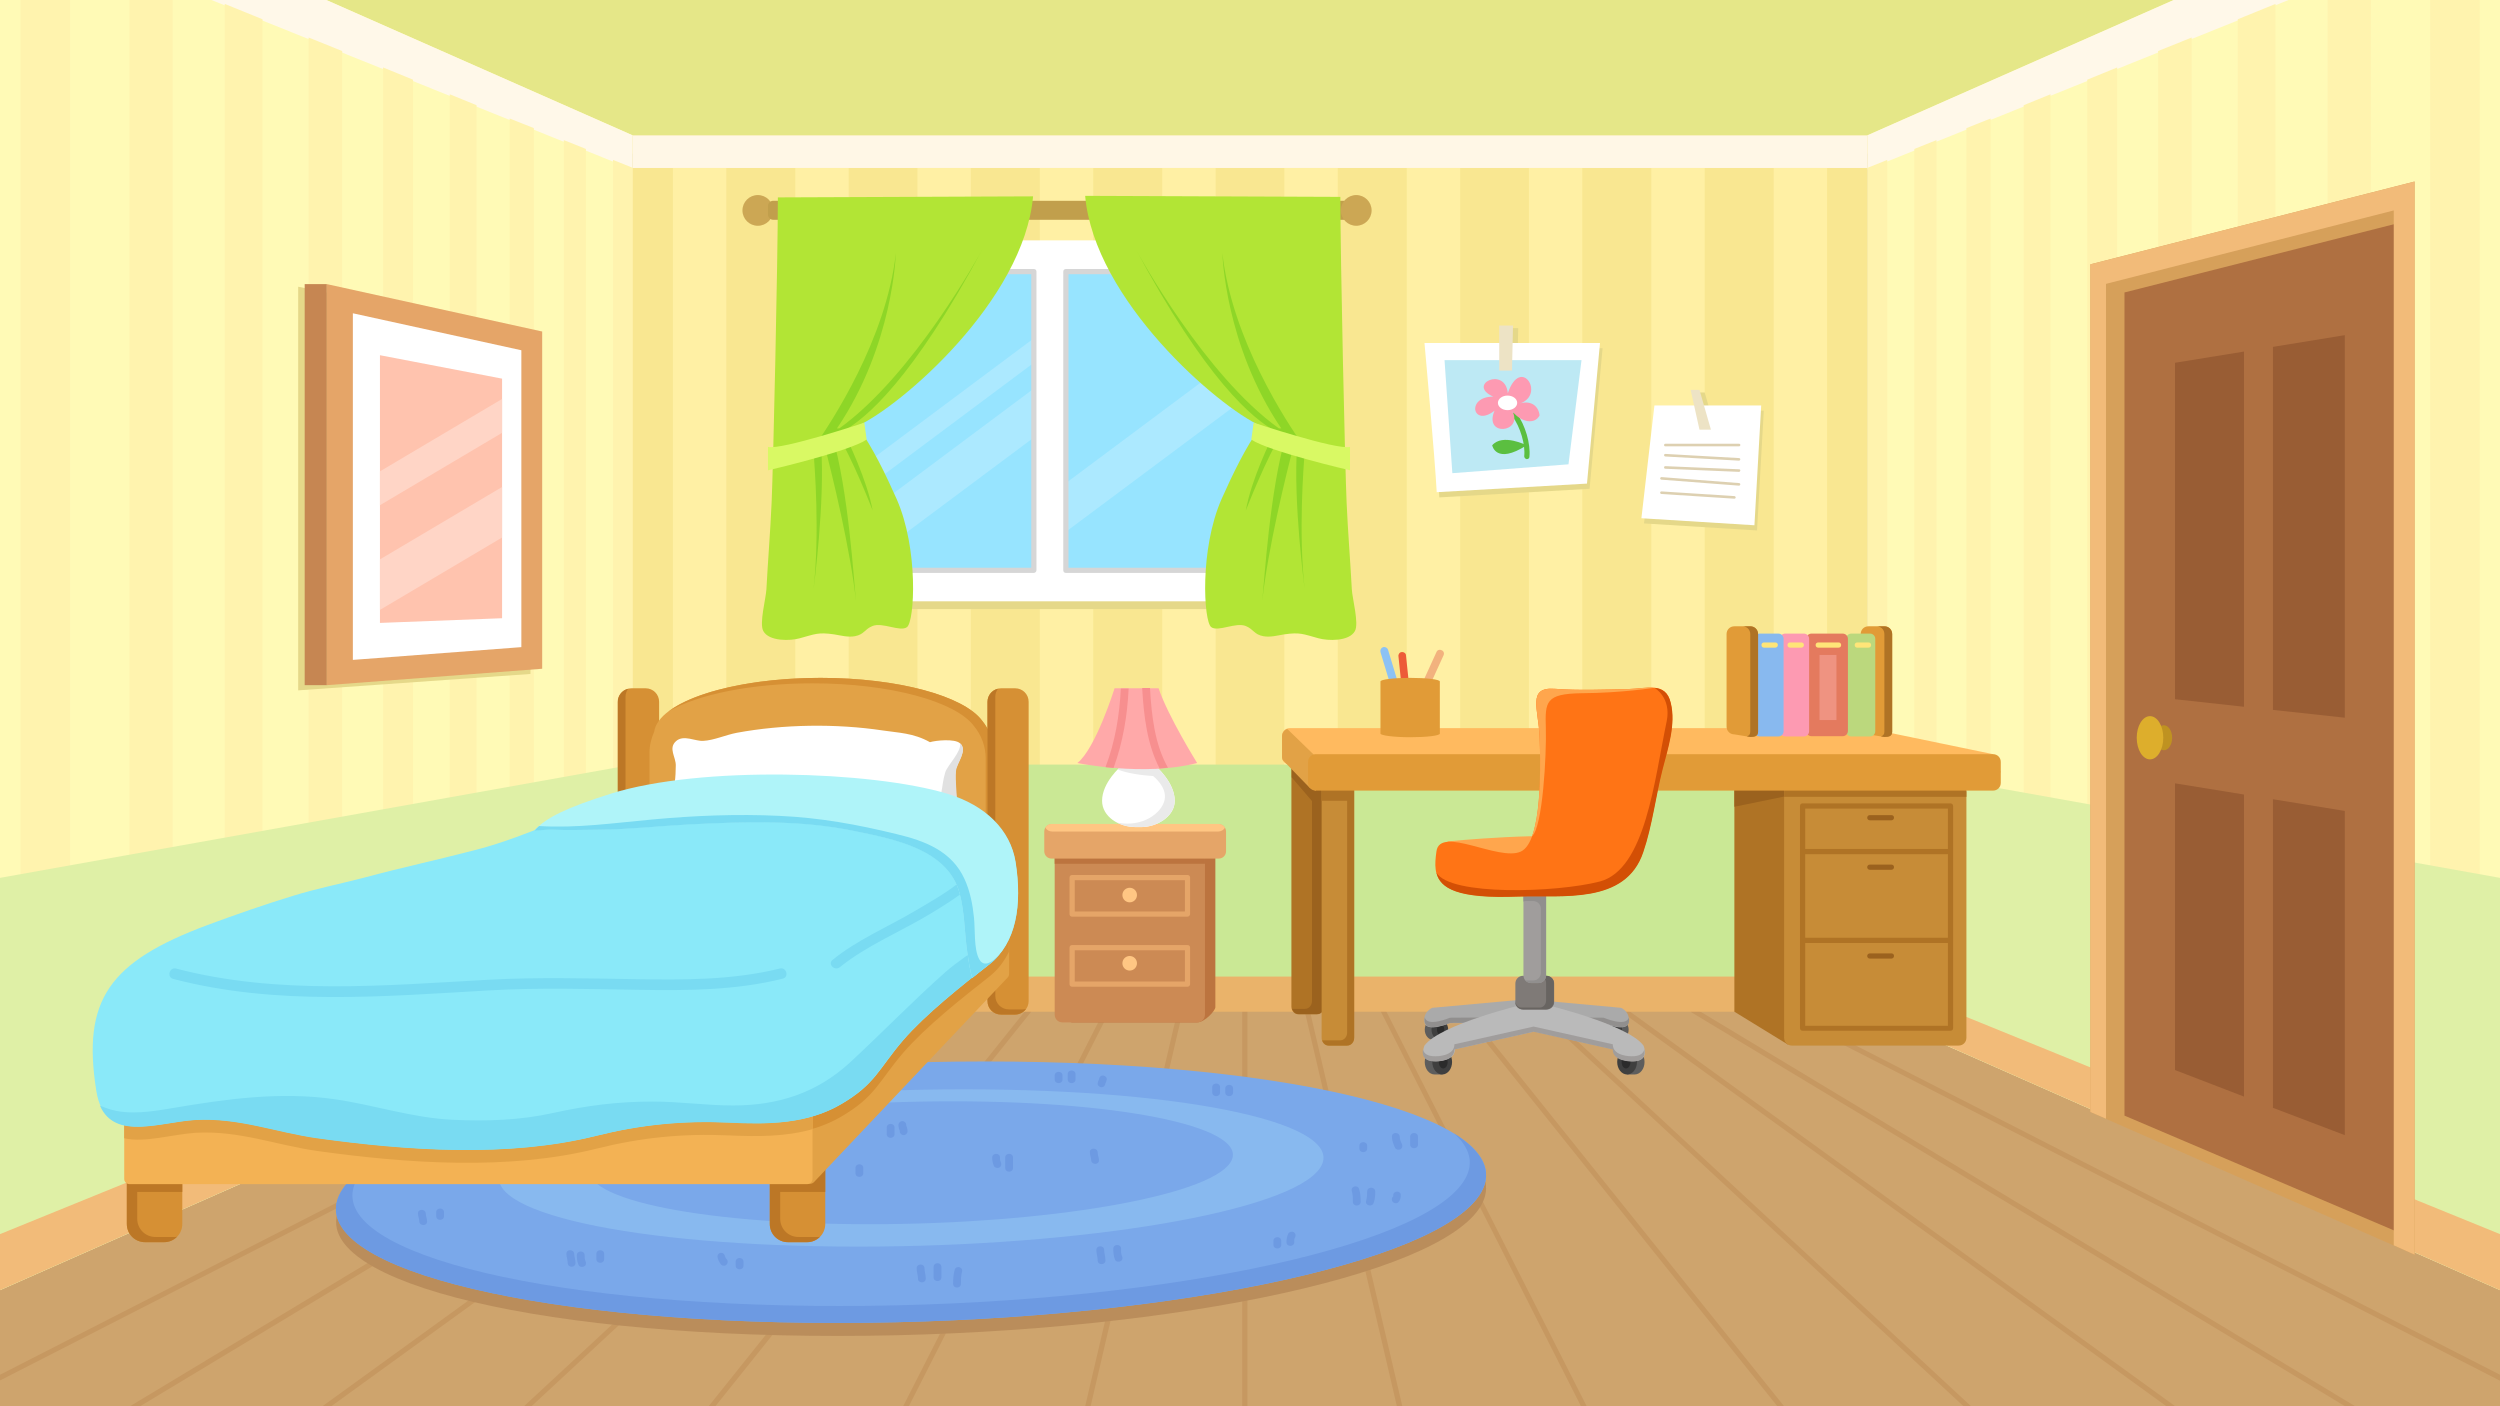 <?xml version="1.0" encoding="utf-8"?>
<!-- Generator: Adobe Illustrator 16.0.0, SVG Export Plug-In . SVG Version: 6.00 Build 0)  -->
<!DOCTYPE svg PUBLIC "-//W3C//DTD SVG 1.1//EN" "http://www.w3.org/Graphics/SVG/1.1/DTD/svg11.dtd">
<svg version="1.1" id="Layer_2" xmlns:x="http://ns.adobe.com/Extensibility/1.0/" xmlns:i="http://ns.adobe.com/AdobeIllustrator/10.0/" xmlns:graph="http://ns.adobe.com/Graphs/1.0/"
	 xmlns="http://www.w3.org/2000/svg" xmlns:xlink="http://www.w3.org/1999/xlink" xmlns:a="http://ns.adobe.com/AdobeSVGViewerExtensions/3.0/"
	 x="0px" y="0px" width="960px" height="540px" viewBox="0 0 960 540" style="enable-background:new 0 0 960 540;"
	 xml:space="preserve">
<rect x="0" y="0" width="960" height="540" fill="#333333" stroke="none"/>
<g>
	<g>
		<rect y="375" style="fill:#CEA46D;" width="960" height="165"/>
		<g>
			<path style="fill:#C69861;" d="M960,527.9L684.5,387.1c-0.5-0.3-1.1-0.1-1.3,0.4s-0.1,1.1,0.4,1.3L960,530.2V527.9z"/>
			<path style="fill:#C69861;" d="M650.7,387.1c-0.5-0.3-1.1-0.1-1.4,0.3s-0.1,1.1,0.3,1.4L900.5,540h3.9L650.7,387.1z"/>
			<path style="fill:#C69861;" d="M624.2,387.2c-0.4-0.3-1.1-0.2-1.4,0.2c-0.3,0.4-0.2,1.1,0.2,1.4L831.9,540h3.4L624.2,387.2z"/>
			<path style="fill:#C69861;" d="M592.2,387.3c-0.4-0.4-1-0.4-1.4,0.1c-0.4,0.4-0.4,1,0.1,1.4L754,540h2.9L592.2,387.3z"/>
			<path style="fill:#C69861;" d="M562.9,387.4c-0.3-0.4-1-0.5-1.4-0.2c-0.4,0.3-0.5,1-0.2,1.4L682.5,540h2.6L562.9,387.4z"/>
			<path style="fill:#C69861;" d="M531.9,387.5c-0.3-0.5-0.9-0.7-1.3-0.4c-0.5,0.3-0.7,0.9-0.4,1.3L607.1,540h2.2L531.9,387.5z"/>
			<path style="fill:#C69861;" d="M502.9,387.8c-0.1-0.5-0.7-0.9-1.2-0.7c-0.5,0.1-0.9,0.7-0.7,1.2L536.4,540h2.1L502.9,387.8z"/>
			<path style="fill:#C69861;" d="M478,380.3c-0.6,0-1,0.4-1,1V540h2V381.3C479,380.7,478.6,380.3,478,380.3z"/>
			<path style="fill:#C69861;" d="M453.5,387c-0.5-0.1-1.1,0.2-1.2,0.7L416.7,540h2.1l35.4-151.8C454.3,387.7,454,387.2,453.5,387z"
				/>
			<path style="fill:#C69861;" d="M425.6,387.1c-0.5-0.2-1.1-0.1-1.3,0.4L346.8,540h2.2L426,388.5
				C426.3,388,426.1,387.4,425.6,387.1z"/>
			<path style="fill:#C69861;" d="M394.3,387.4L272.1,540h2.6l121.2-151.4c0.3-0.4,0.3-1.1-0.2-1.4
				C395.2,386.9,394.6,386.9,394.3,387.4z"/>
			<path style="fill:#C69861;" d="M365.9,387.3L201.2,540h2.9l163.1-151.3c0.4-0.4,0.4-1,0.1-1.4
				C366.9,386.9,366.3,386.9,365.9,387.3z"/>
			<path style="fill:#C69861;" d="M334.8,387.2L123.8,540h3.4L336,388.8c0.4-0.3,0.5-0.9,0.2-1.4C335.9,387,335.3,386.9,334.8,387.2
				z"/>
			<path style="fill:#C69861;" d="M303.5,387.1L49.9,540h3.9l250.8-151.1c0.5-0.3,0.6-0.9,0.3-1.4C304.6,387,304,386.9,303.5,387.1z
				"/>
			<path style="fill:#C69861;" d="M275.5,387.1L0,527.9v2.2l276.4-141.3c0.5-0.3,0.7-0.9,0.4-1.3
				C276.5,387.1,275.9,386.9,275.5,387.1z"/>
		</g>
	</g>
	<rect style="fill:#E5E788;" width="960" height="59"/>
	<g>
		<polygon style="fill:#FFFAB6;" points="717,388 960,495.4 960,0 834.7,0 717,52 		"/>
		<polygon style="fill:#FFF8E9;" points="878.8,0 834.7,0 717,52 717,65.1 		"/>
		<g>
			<polygon style="fill:#FFF3AE;" points="859.3,432.1 873.8,438 873.8,1.5 859.3,7.4 			"/>
			<polygon style="fill:#FFF3AE;" points="828.7,419.9 841.6,425.1 841.6,14.4 828.7,19.6 			"/>
			<polygon style="fill:#FFF3AE;" points="801.5,408.9 813,413.6 813,25.9 801.5,30.6 			"/>
			<polygon style="fill:#FFF3AE;" points="777.1,399.1 787.4,403.3 787.4,36.2 777.1,40.4 			"/>
			<polygon style="fill:#FFF3AE;" points="755.1,390.3 764.4,394 764.4,45.5 755.1,49.2 			"/>
			<polygon style="fill:#FFF3AE;" points="735.1,382.3 743.6,385.7 743.6,53.8 735.1,57.2 			"/>
			<polygon style="fill:#FFF3AE;" points="717,375 724.7,378.1 724.7,61.4 717,64.5 			"/>
			<polygon style="fill:#FFF3AE;" points="933.2,0 933.2,461.8 952.2,469.5 952.2,0 			"/>
			<polygon style="fill:#FFF3AE;" points="893.8,0 893.8,446 910.4,452.7 910.4,0 			"/>
		</g>
		<polygon style="fill:#DFF0A6;" points="960,337.1 717,293.6 717,388 960,495.4 		"/>
		<polygon style="fill:#F2BB79;" points="960,495.4 960,473.9 717,375 717,388 		"/>
	</g>
	<g>
		<polygon style="fill:#FFFAB6;" points="243,388 0,495.4 0,0 125.3,0 243,52 		"/>
		<polygon style="fill:#FFF8E9;" points="81.2,0 125.3,0 243,52 243,65.1 		"/>
		<g>
			<polygon style="fill:#FFF3AE;" points="100.8,432.1 86.3,438 86.3,1.5 100.8,7.4 			"/>
			<polygon style="fill:#FFF3AE;" points="131.4,419.9 118.5,425.1 118.5,14.4 131.4,19.6 			"/>
			<polygon style="fill:#FFF3AE;" points="158.6,408.9 147.1,413.6 147.1,25.9 158.6,30.6 			"/>
			<polygon style="fill:#FFF3AE;" points="183,399.1 172.7,403.3 172.7,36.2 183,40.4 			"/>
			<polygon style="fill:#FFF3AE;" points="205,390.3 195.7,394 195.7,45.5 205,49.2 			"/>
			<polygon style="fill:#FFF3AE;" points="225,382.3 216.5,385.7 216.5,53.8 225,57.2 			"/>
			<polygon style="fill:#FFF3AE;" points="243.1,375 235.4,378.1 235.4,61.4 243.1,64.5 			"/>
			<polygon style="fill:#FFF3AE;" points="26.9,0 26.9,461.8 7.9,469.5 7.9,0 			"/>
			<polygon style="fill:#FFF3AE;" points="66.3,0 66.3,446 49.7,452.7 49.7,0 			"/>
		</g>
		<polygon style="fill:#DFF0A6;" points="0,495.4 243,388 243,293.6 0,337.1 		"/>
		<polygon style="fill:#F2BB79;" points="0,495.4 0,473.9 243,375 243,388 		"/>
	</g>
	<g>
		<rect x="243" y="52" style="fill:#F9E791;" width="474" height="336"/>
		<rect x="243" y="52" style="fill:#FFF7E6;" width="474" height="12.5"/>
		<g>
			<rect x="258.4" y="64.5" style="fill:#FFF0A4;" width="20.5" height="310.5"/>
			<rect x="305.4" y="64.5" style="fill:#FFF0A4;" width="20.5" height="310.5"/>
			<rect x="352.3" y="64.5" style="fill:#FFF0A4;" width="20.5" height="310.5"/>
			<rect x="399.3" y="64.5" style="fill:#FFF0A4;" width="20.5" height="310.5"/>
			<rect x="446.3" y="64.5" style="fill:#FFF0A4;" width="20.5" height="310.5"/>
			<rect x="493.2" y="64.5" style="fill:#FFF0A4;" width="20.5" height="310.5"/>
			<rect x="540.2" y="64.5" style="fill:#FFF0A4;" width="20.5" height="310.5"/>
			<rect x="587.1" y="64.5" style="fill:#FFF0A4;" width="20.5" height="310.5"/>
			<rect x="634.1" y="64.5" style="fill:#FFF0A4;" width="20.5" height="310.5"/>
			<rect x="681.1" y="64.5" style="fill:#FFF0A4;" width="20.5" height="310.5"/>
		</g>
		<rect x="243" y="293.6" style="fill:#CAE895;" width="474" height="94.4"/>
		<rect x="243" y="375" style="fill:#EAB36A;" width="474" height="13.5"/>
	</g>
</g>
<g>
	<path style="fill:#BA8D5B;" d="M568.8,462.8C553.2,490.5,442.5,513,321.6,513c-120.9,0-206.3-22.5-190.7-50.2
		c15.6-27.7,126.3-50.2,247.3-50.2C499.1,412.6,584.5,435,568.8,462.8z"/>
	<path style="fill:#7AA8EA;" d="M568.8,457.8C553.2,485.5,442.5,508,321.6,508c-120.9,0-206.3-22.5-190.7-50.2
		c15.6-27.7,126.3-50.2,247.3-50.2C499.1,407.6,584.5,430,568.8,457.8z"/>
	<path style="fill:#6D9AE2;" d="M558.3,435.2c6.1,5.4,7.8,11.4,4.3,17.5c-15.2,26.9-122.7,48.8-240.2,48.8S122,479.7,137.1,452.8
		c1-1.9,2.5-3.7,4.4-5.5c-5,3.4-8.7,6.9-10.7,10.5c-15.6,27.7,69.7,50.2,190.7,50.2c120.9,0,231.7-22.5,247.3-50.2
		C573.4,449.6,569.3,442,558.3,435.2z"/>
	<path style="fill:#88B9EF;" d="M370.2,418.3c-86.7,0-166.1,13.5-177.3,30.2c-11.2,16.7,50,30.2,136.7,30.2
		c86.7,0,166.1-13.5,177.3-30.2C518.1,431.8,456.9,418.3,370.2,418.3z M472.4,446.5c-8.7,13-70.7,23.6-138.4,23.6
		c-67.7,0-115.5-10.6-106.7-23.6c8.7-13,70.7-23.6,138.4-23.6C433.4,422.9,481.2,433.5,472.4,446.5z"/>
	<g>
		<g>
			<path style="fill:#6D9AE2;" d="M352,487c0,1.4,0.5,2.7,0.5,4c0,1.9,3,1.9,3,0c0-1.4-0.5-2.7-0.5-4C355,485.1,352,485.1,352,487
				L352,487z"/>
		</g>
		<g>
			<path style="fill:#6D9AE2;" d="M358.5,486.5c0,1.3,0,2.7,0,4c0,1.9,3,1.9,3,0c0-1.3,0-2.7,0-4
				C361.5,484.6,358.5,484.6,358.5,486.5L358.5,486.5z"/>
		</g>
		<g>
			<path style="fill:#6D9AE2;" d="M366.6,487.6c-0.5,1.7-0.6,3.6-0.6,5.4c0,1.9,3,1.9,3,0c0-1.5,0-3.1,0.4-4.6
				C370,486.5,367.1,485.8,366.6,487.6L366.6,487.6z"/>
		</g>
		<g>
			<path style="fill:#6D9AE2;" d="M421,480c0,1.4,0.5,2.7,0.5,4c0,1.9,3,1.9,3,0c0-1.4-0.5-2.7-0.5-4C424,478.1,421,478.1,421,480
				L421,480z"/>
		</g>
		<g>
			<path style="fill:#6D9AE2;" d="M427.5,479.5c0,1.5,0.1,2.9,0.7,4.3c0.3,0.7,1.4,0.9,2.1,0.5c0.8-0.4,0.9-1.3,0.5-2.1
				c-0.4-0.8-0.3-1.9-0.3-2.7C430.5,477.6,427.5,477.6,427.5,479.5L427.5,479.5z"/>
		</g>
		<g>
			<path style="fill:#6D9AE2;" d="M519.1,457.4c0.4,1.3,0.4,2.7,0.4,4.1c0,1.9,3,1.9,3,0c0-1.7-0.1-3.3-0.6-4.9
				C521.4,454.8,518.5,455.5,519.1,457.4L519.1,457.4z"/>
		</g>
		<g>
			<path style="fill:#6D9AE2;" d="M525,457.5c0,1.3-0.1,2.4-0.4,3.6c-0.6,1.8,2.3,2.6,2.9,0.8c0.5-1.4,0.6-2.9,0.6-4.4
				C528,455.6,525,455.6,525,457.5L525,457.5z"/>
		</g>
		<g>
			<path style="fill:#6D9AE2;" d="M535,459c0,0.1,0,0.6,0,0.3c-0.1,0.2,0,0.2,0,0.1c-0.1,0.2-0.1,0.2-0.1,0.1
				c-0.6,0.6-0.6,1.5,0,2.1c0.6,0.6,1.6,0.6,2.1,0c0.7-0.7,0.9-1.6,0.9-2.6C538,457.1,535,457.1,535,459L535,459z"/>
		</g>
		<g>
			<path style="fill:#6D9AE2;" d="M534.5,436.5c0,1.5,0.6,2.9,1.2,4.3c0.4,0.7,1.4,0.9,2.1,0.5c0.7-0.4,0.9-1.3,0.5-2.1
				c-0.4-0.8-0.8-1.8-0.8-2.7C537.4,434.6,534.4,434.6,534.5,436.5L534.5,436.5z"/>
		</g>
		<g>
			<path style="fill:#6D9AE2;" d="M541.5,436.5c0,1,0,2,0,3c0,1.9,3,1.9,3,0c0-1,0-2,0-3C544.5,434.6,541.5,434.6,541.5,436.5
				L541.5,436.5z"/>
		</g>
		<g>
			<path style="fill:#6D9AE2;" d="M522,440c0,0.3,0,0.7,0,1c0,1.9,3,1.9,3,0c0-0.3,0-0.7,0-1C525,438.1,522,438.1,522,440L522,440z"
				/>
		</g>
		<g>
			<path style="fill:#6D9AE2;" d="M418.5,442.5c0,1,0.5,2,0.5,3c0.1,1.9,3.1,1.9,3,0c0-1-0.5-2-0.5-3
				C421.4,440.6,418.4,440.6,418.5,442.5L418.5,442.5z"/>
		</g>
		<g>
			<path style="fill:#6D9AE2;" d="M381,444.5c0,1.2,0.2,2.2,0.7,3.3c0.4,0.7,1.4,0.9,2.1,0.5c0.7-0.4,0.9-1.3,0.5-2.1
				c-0.1-0.2-0.2-0.5-0.3-0.8c0.1,0.3,0-0.2,0-0.3c0-0.2,0-0.4,0-0.6C384,442.6,381,442.6,381,444.5L381,444.5z"/>
		</g>
		<g>
			<path style="fill:#6D9AE2;" d="M386,444.5c0,1.3,0,2.7,0,4c0,1.9,3,1.9,3,0c0-1.3,0-2.7,0-4C389,442.6,386,442.6,386,444.5
				L386,444.5z"/>
		</g>
		<g>
			<path style="fill:#6D9AE2;" d="M340.5,433c0,0.8,0,1.7,0,2.5c0,1.9,3,1.9,3,0c0-0.8,0-1.7,0-2.5
				C343.5,431.1,340.5,431.1,340.5,433L340.5,433z"/>
		</g>
		<g>
			<path style="fill:#6D9AE2;" d="M345,432c0,0.5,0.1,1,0.2,1.4c0.1,0.2,0.1,0.4,0.2,0.5c0,0.1,0.1,0.2,0.1,0.3c0.1,0.4,0-0.2,0,0.2
				c0,0.8,0.7,1.5,1.5,1.5c0.8,0,1.5-0.7,1.5-1.5c0-0.5-0.1-1-0.2-1.4c-0.1-0.2-0.1-0.4-0.2-0.5c0-0.1-0.1-0.2-0.1-0.3
				c-0.1-0.4,0,0.2,0-0.2c0-0.8-0.7-1.5-1.5-1.5C345.7,430.5,345,431.2,345,432L345,432z"/>
		</g>
		<g>
			<path style="fill:#6D9AE2;" d="M217.5,481.5c0,1.2,0.5,2.3,0.5,3.5c0,1.9,3,1.9,3,0c0-1.2-0.5-2.5-0.5-3.5
				C220.4,479.6,217.4,479.6,217.5,481.5L217.5,481.5z"/>
		</g>
		<g>
			<path style="fill:#6D9AE2;" d="M221.5,482c0,1.3,0.1,2.5,0.7,3.8c0.3,0.7,1.4,0.9,2.1,0.5c0.8-0.4,0.9-1.3,0.5-2.1
				c-0.3-0.7-0.3-1.5-0.3-2.2C224.5,480.1,221.5,480.1,221.5,482L221.5,482z"/>
		</g>
		<g>
			<path style="fill:#6D9AE2;" d="M229,481.5c0,0.7,0,1.3,0,2c0,1.9,3,1.9,3,0c0-0.7,0-1.3,0-2C232,479.6,229,479.6,229,481.5
				L229,481.5z"/>
		</g>
		<g>
			<path style="fill:#6D9AE2;" d="M275.5,482.5c0.1,1.1,0.7,2.2,1.4,3.1c0.6,0.6,1.6,0.6,2.1,0c0.6-0.6,0.6-1.5,0-2.1
				c0,0-0.3-0.3-0.1-0.1c-0.1-0.2-0.2-0.3-0.3-0.5c-0.2-0.4,0.1,0.2-0.1-0.2c0-0.1-0.1-0.6-0.1-0.1c0-0.8-0.6-1.5-1.5-1.5
				C276.2,481,275.5,481.7,275.5,482.5L275.5,482.5z"/>
		</g>
		<g>
			<path style="fill:#6D9AE2;" d="M282.5,484.5c0,0.5,0,1,0,1.5c0,1.9,3,1.9,3,0c0-0.5,0-1,0-1.5
				C285.5,482.6,282.5,482.6,282.5,484.5L282.5,484.5z"/>
		</g>
		<g>
			<path style="fill:#6D9AE2;" d="M160.5,466c0,1,0.5,2,0.5,3c0.1,1.9,3.1,1.9,3,0c0-1-0.5-2-0.5-3
				C163.4,464.1,160.4,464.1,160.5,466L160.5,466z"/>
		</g>
		<g>
			<path style="fill:#6D9AE2;" d="M167.5,465.5c0,0.5,0,1,0,1.5c0,1.9,3,1.9,3,0c0-0.5,0-1,0-1.5
				C170.5,463.6,167.5,463.6,167.5,465.5L167.5,465.5z"/>
		</g>
		<g>
			<path style="fill:#6D9AE2;" d="M465.5,417.5c0,0.7,0,1.3,0,2c0,1.9,3,1.9,3,0c0-0.7,0-1.3,0-2
				C468.5,415.6,465.5,415.6,465.5,417.5L465.5,417.5z"/>
		</g>
		<g>
			<path style="fill:#6D9AE2;" d="M470.5,418c0,0.5,0,1,0,1.5c0,1.9,3,1.9,3,0c0-0.5,0-1,0-1.5C473.5,416.1,470.5,416.1,470.5,418
				L470.5,418z"/>
		</g>
		<g>
			<path style="fill:#6D9AE2;" d="M405,413c0,0.5,0,1,0,1.5c0,1.9,3,1.9,3,0c0-0.5,0-1,0-1.5C408,411.1,405,411.1,405,413L405,413z"
				/>
		</g>
		<g>
			<path style="fill:#6D9AE2;" d="M410,412.5c0,0.7,0,1.3,0,2c0,1.9,3,1.9,3,0c0-0.7,0-1.3,0-2C413,410.6,410,410.6,410,412.5
				L410,412.5z"/>
		</g>
		<g>
			<path style="fill:#6D9AE2;" d="M422,414.5c0-0.1,0-0.1,0.1-0.2c-0.1,0.1-0.1,0.3-0.2,0.4c-0.2,0.4-0.3,0.8-0.4,1.3
				c-0.1,0.8,0.7,1.5,1.5,1.5c0.9,0,1.4-0.7,1.5-1.5c0,0.1,0,0.1-0.1,0.2c0.1-0.1,0.1-0.3,0.2-0.4c0.2-0.4,0.3-0.8,0.4-1.3
				c0.1-0.8-0.7-1.5-1.5-1.5C422.6,413,422.1,413.7,422,414.5L422,414.5z"/>
		</g>
		<g>
			<path style="fill:#6D9AE2;" d="M489,476.5c0,0.5,0,1,0,1.5c0,1.9,3,1.9,3,0c0-0.5,0-1,0-1.5C492,474.6,489,474.6,489,476.5
				L489,476.5z"/>
		</g>
		<g>
			<path style="fill:#6D9AE2;" d="M494.7,473.7c-0.5,1.1-0.7,2.1-0.7,3.3c0,1.9,3,1.9,3,0c0-0.4,0-0.7,0-1.1c0,0.3,0.1-0.2,0.1-0.3
				c0.1-0.2,0.1-0.2,0.2-0.4c0.4-0.7,0.2-1.6-0.5-2.1C496.1,472.8,495.1,473,494.7,473.7L494.7,473.7z"/>
		</g>
		<g>
			<path style="fill:#6D9AE2;" d="M328.5,448.5c0,0.7,0,1.3,0,2c0,1.9,3,1.9,3,0c0-0.7,0-1.3,0-2
				C331.5,446.6,328.5,446.6,328.5,448.5L328.5,448.5z"/>
		</g>
	</g>
</g>
<g>
	<g>
		<path style="fill:#D69034;" d="M237.3,384.4c0,2.9,2.3,5.2,5.2,5.2h5.4c2.9,0,5.2-2.3,5.2-5.2V269.5c0-2.9-2.3-5.2-5.2-5.2h-5.4
			c-2.9,0-5.2,2.3-5.2,5.2V384.4z"/>
		<path style="fill:#BC7726;" d="M250.8,387.6h-5.4c-2.9,0-5.2-2.3-5.2-5.2V267.5c0-1.1,0.4-2.2,1-3c-2.3,0.5-4,2.6-4,5v114.9
			c0,2.9,2.3,5.2,5.2,5.2h5.4c1.7,0,3.2-0.9,4.2-2.1C251.6,387.5,251.2,387.6,250.8,387.6z"/>
	</g>
	<g>
		<path style="fill:#E2A246;" d="M377.1,276.7c-7-9.4-32.1-16.4-62-16.4c-34.3,0-62.3,9.2-63.9,20.7c-1.1,2.5-1.8,5.2-1.8,8.1v52.3
			c0,10.8,8.8,19.6,19.6,19.6h93c10.8,0,19.6-8.8,19.6-19.6v-52.3C381.6,284.4,379.9,280.1,377.1,276.7z"/>
		<path style="fill:#D69034;" d="M377.1,276.7c-7-9.4-32.1-16.4-62-16.4c-26,0-48.4,5.3-58.4,12.9c11.1-6.5,31.7-10.8,55.3-10.8
			c29.9,0,55,7,62,16.4c2.8,3.4,4.5,7.7,4.5,12.5v52.3c0,6.1-2.8,11.6-7.2,15.2c6.1-3.3,10.3-9.8,10.3-17.2v-52.3
			C381.6,284.4,379.9,280.1,377.1,276.7z"/>
	</g>
	<g>
		<path style="fill:#D69034;" d="M379.2,384.4c0,2.9,2.3,5.2,5.2,5.2h5.4c2.9,0,5.2-2.3,5.2-5.2V269.5c0-2.9-2.3-5.2-5.2-5.2h-5.4
			c-2.9,0-5.2,2.3-5.2,5.2V384.4z"/>
		<path style="fill:#BC7726;" d="M392.8,387.6h-5.4c-2.9,0-5.2-2.3-5.2-5.2V267.5c0-1.1,0.4-2.2,1-3c-2.3,0.5-4,2.6-4,5v114.9
			c0,2.9,2.3,5.2,5.2,5.2h5.4c1.7,0,3.2-0.9,4.2-2.1C393.6,387.5,393.2,387.6,392.8,387.6z"/>
	</g>
	<g>
		<path style="fill:#D69034;" d="M48.7,470c0,3.9,3.1,7,7,7H63c3.9,0,7-3.1,7-7v-22.5c0-3.9-3.1-7-7-7h-7.3c-3.9,0-7,3.1-7,7V470z"
			/>
		<path style="fill:#BC7726;" d="M54.7,440.5c-1.3,1.3,15.3,12.1,15.3,12.1v5.1H52.7V468c0,3.9,3.1,7,7,7H67c0.3,0,0.7,0,1-0.1
			c-1.3,1.3-3,2.1-5,2.1h-7.3c-3.9,0-7-3.1-7-7v-12.2v-5.1v-5.2C48.7,443.9,51.3,441,54.7,440.5z"/>
	</g>
	<g>
		<path style="fill:#D69034;" d="M295.6,470c0,3.9,3.1,7,7,7h7.3c3.9,0,7-3.1,7-7v-22.5c0-3.9-3.1-7-7-7h-7.3c-3.9,0-7,3.1-7,7V470z
			"/>
		<path style="fill:#BC7726;" d="M301.6,440.5c-1.3,1.3,15.3,6.9,15.3,6.9v10.3h-17.3V468c0,3.9,3.1,7,7,7h7.3c0.3,0,0.7,0,1-0.1
			c-1.3,1.3-3,2.1-5,2.1h-7.3c-3.9,0-7-3.1-7-7v-12.2v-5.1v-5.2C295.6,443.9,298.2,441,301.6,440.5z"/>
	</g>
	<g>
		<path style="fill:#E2A246;" d="M386.8,331.5c-0.4-0.4-1-0.6-1.6-0.5L48.6,377.3c-0.7,0.1-1.3,0.6-1.6,1.2l-2.2,5.4
			c-0.2,0.5-0.2,1.1,0.1,1.6s0.7,0.9,1.3,1l264.3,68c0.2,0,0.3,0.1,0.5,0.1c0.5,0,1.1-0.2,1.5-0.6l74.5-78.7
			c0.4-0.4,0.5-0.9,0.5-1.4v-41C387.5,332.4,387.2,331.9,386.8,331.5z"/>
		<path style="fill:#D69034;" d="M387.5,335c0-0.6-0.3-1.1-0.7-1.5c-0.4-0.4-1-0.6-1.6-0.5L48.6,379.3c-0.7,0.1-1.3,0.6-1.6,1.2
			l-2.2,5.4c-0.2,0.5-0.2,1.1,0.1,1.6s0.7,0.9,1.3,1l194.2,49.9c13.1-2.4,25.8-3.3,39.6-2.6c15.2,0.8,30.2,0.5,43-7
			c13.2-7.7,14.4-13.5,23.8-24.5c8.7-10.1,22.7-21.1,33.1-29.3c3.3-2.6,5.7-5.8,7.5-9.5V335z"/>
	</g>
	<g>
		<path style="fill:#F3B254;" d="M310,383.7H49.7c-1.1,0-2,0.9-2,2v67c0,1.1,0.9,2,2,2H310c1.1,0,2-0.9,2-2v-67
			C312,384.6,311.1,383.7,310,383.7z"/>
		<path style="fill:#E2A246;" d="M310,385.7H49.7c-1.1,0-2,0.9-2,2v49.4c7.9,1.8,18.5-1.5,27.3-2.1c16.8-1,31.2,4.8,47,7
			c34.5,4.8,73.4,7.5,107-0.9c17.2-4.3,33.2-5.9,51-5.1c11,0.5,21.9,0.5,32-2.4v-46C312,386.6,311.1,385.7,310,385.7z"/>
	</g>
	<g>
		<path style="fill:#FFFFFF;" d="M257,306.5c2.4-4.1,2.4-8.2,2.5-12.5c0.1-3.3-3-6.6,0.1-9.4c2.9-2.6,7.4,0.1,10.4-0.1
			c4.1-0.2,8.7-2.3,12.9-3.1c17.8-3.3,38.1-3.6,56.1-0.9c5.8,0.9,11.7,0.9,18.1,4.5c2.3-0.7,9.5-1.4,11.5,0.4
			c3.1,2.8-1.4,7.7-1.7,10.7c-0.7,7.6,3,19.4-3.5,25C363.5,321,246,325.5,257,306.5z"/>
		<path style="fill:#E1E1E1;" d="M368.7,285.4c0.5,3.3-4.8,8.4-5.7,11.1c-1.9,6.3-0.4,9.3-5.1,14.4c-2.7,2.9-6.3,6.5-7.2,10.5
			c7.9-0.1,12.9-0.3,12.9-0.3c6.5-5.6,2.8-17.4,3.5-25C367.3,293.1,371.8,288.2,368.7,285.4z"/>
	</g>
	<g>
		<path style="fill:#8AE9F9;" d="M79.7,355.2C42,369.3,31.4,383.8,37,419c3.3,20.6,23.3,11.9,38,11c16.8-1,31.2,4.8,47,7
			c34.5,4.8,73.4,7.5,107-0.9c17.2-4.3,33.2-5.9,51-5.1c15.2,0.8,30.2,0.5,43-7c13.2-7.7,14.4-13.5,23.8-24.5
			c8.7-10.1,22.7-21.1,33.1-29.3c10.3-8,12.7-22.6,10-39.2c-2-12.3-11.4-20.7-26.2-25.2c-29.2-8.8-84.1-10.3-114.8-2.2
			c-28,7.4-45.2,17.3-66,22.7c-17.7,4.6-26.2,6.2-43.8,10.9c-8.9,2.3-17.9,4.1-26.6,6.8C101.7,347.3,90.5,351.2,79.7,355.2z"/>
		<path style="fill:#79DBF2;" d="M362.9,373.4c-12.4,11-24.3,23.3-36.4,34.5c-12.8,11.8-27.7,16.6-45,16.6
			c-10.4,0-20.4-1.5-30.9-1.5c-13.5,0-25.1,1.5-38.3,4.4c-12.6,2.8-25.4,3.2-38.4,2.6c-15.5-0.7-30.2-5.7-45.4-7.9
			c-20.9-3-41.6-0.1-62.2,3.4c-7.6,1.3-16.8,2.8-24.3,0.4c-1.2-0.4-2.4-0.8-3.6-1.3c5.9,13.4,23.3,6.3,36.4,5.5
			c16.8-1,31.2,4.8,47,7c34.5,4.8,73.4,7.5,107-0.9c17.2-4.3,33.2-5.9,51-5.1c15.2,0.8,30.2,0.5,43-7c13.2-7.7,14.4-13.5,23.8-24.5
			c8.7-10.1,22.7-21.1,33.1-29.3c6.5-5.1,9.8-12.8,10.8-22C384.8,360,372.5,364.9,362.9,373.4z"/>
		<path style="fill:#79DBF2;" d="M66.5,375.9c39.7,10.4,81.1,6.7,121.6,4.4c19.2-1.1,38.4-0.5,57.6-0.2c18.3,0.3,37,0.2,54.9-4.3
			c2.5-0.6,1.4-4.5-1.1-3.9c-18.1,4.5-37,4.4-55.6,4.1c-18.7-0.3-37.2-0.8-55.9,0.2c-40.1,2.2-81.2,6-120.5-4.3
			C65,371.4,64,375.3,66.5,375.9L66.5,375.9z"/>
		<path style="fill:#79DBF2;" d="M380.1,323.5c-3.6,12.4-18.8,20.4-29.1,26.5c-10.4,6.1-22,11-31.3,18.6c-2,1.6,0.8,4.4,2.8,2.8
			c10.4-8.4,23.5-13.7,34.9-20.6c10.1-6.1,23.1-14.2,26.6-26.2C384.7,322,380.8,321,380.1,323.5L380.1,323.5z"/>
		<path style="fill:#AFF4F9;" d="M390,331c-2-12.3-11.4-21.7-26.2-26.2c-29.2-8.8-94.8-10.8-129-0.1c-17.5,5.5-25.1,9.3-29.6,14.2
			c2.7-0.2,5.5-0.5,7.2-0.4c5.9,0.3,11.9,0,17.8,0c11.5-0.1,22.8-1.4,34.3-2c21.7-1.1,43-1.8,64,2.6c14.4,3,35.5,6.8,40,23.9
			c2,7.4,1.8,15.2,3,23c0.5,3.1,0.9,6.4,1.8,9.5c2.3-1.9,4.6-3.6,6.7-5.3C390.2,362.2,392.6,347.6,390,331z"/>
		<path style="fill:#79DBF2;" d="M376,368.3c-2.1-3.8-1.5-11.5-2-16c-0.5-5-1.5-10.1-3.6-14.7c-4.9-10.8-15.2-14.7-26.1-17.3
			c-15.1-3.7-29.4-6.3-44.9-7c-16.5-0.8-32.8-0.1-49.1,1.4c-14.3,1.3-28.8,3.4-43.3,2.5c-0.7,0.6-1.3,1.2-1.8,1.8
			c2.7-0.2,5.5-0.5,7.2-0.4c5.9,0.3,11.9,0,17.8,0c11.5-0.1,22.8-1.4,34.3-2c21.7-1.1,43-1.8,64,2.6c14.4,3,35.5,6.8,40,23.9
			c2,7.4,1.8,15.2,3,23c0.5,3.1,0.9,6.4,1.8,9.5c2.3-1.9,4.6-3.6,6.7-5.3c1.3-1,2.5-2.1,3.5-3.4C381.1,369.4,377.8,371.7,376,368.3z
			"/>
	</g>
</g>
<g>
	<path style="fill:#BC743F;" d="M466.7,386.8c0,1.2-4,5.8-7,5.8h-48c-1.7,0-2.7-3.3-2.7-5v-61.1c0-1.7,1.3-3,3-3h51.7
		c1.7,0,3,1.3,3,3V386.8z"/>
	<path style="fill:#CC8A54;" d="M462.7,389.6c0,1.7-1.3,3-3,3H408c-1.7,0-3-1.3-3-3v-61.1c0-1.7,1.3-3,3-3h51.7c1.7,0,3,1.3,3,3
		V389.6z"/>
	<path style="fill:#BC743F;" d="M459.7,323.5H408c-1.7,0-3,1.3-3,3v5.2h57.7v-5.2C462.7,324.8,461.3,323.5,459.7,323.5z"/>
	<g>
		<path style="fill:#E5A568;" d="M456,352h-44.3c-0.6,0-1-0.4-1-1v-14c0-0.6,0.4-1,1-1H456c0.6,0,1,0.4,1,1v14
			C457,351.5,456.5,352,456,352z M412.7,350H455v-12h-42.3V350z"/>
	</g>
	<g>
		<path style="fill:#E5A568;" d="M456,378.9h-44.3c-0.6,0-1-0.4-1-1v-14c0-0.6,0.4-1,1-1H456c0.6,0,1,0.4,1,1v14
			C457,378.4,456.6,378.9,456,378.9z M412.7,376.9H455v-12h-42.3V376.9z"/>
	</g>
	<circle style="fill:#FFC683;" cx="433.8" cy="343.7" r="2.8"/>
	<circle style="fill:#FFC683;" cx="433.8" cy="369.9" r="2.8"/>
	<path style="fill:#E5A568;" d="M470.8,326.9c0,1.6-1.3,2.8-2.8,2.8h-64.2c-1.6,0-2.8-1.3-2.8-2.8v-7.6c0-1.6,1.3-2.8,2.8-2.8H468
		c1.6,0,2.8,1.3,2.8,2.8V326.9z"/>
	<path style="fill:#FFC683;" d="M470.4,317.8c-0.5-0.8-1.4-1.4-2.4-1.4h-64.2c-1,0-1.9,0.5-2.4,1.4c0.5,0.9,1.5,1.5,2.6,1.5h63.9
		C468.9,319.3,469.9,318.7,470.4,317.8z"/>
</g>
<g>
	<path style="fill:#FFFFFF;" d="M451.1,307.5c0-7.1-7.3-13.3-7.3-13.3h-5.5h-2.3h-5.5c0,0-7.3,6.2-7.3,13.3
		c0,6.1,6.5,10.1,12.8,10.1h2.3C444.1,317.6,451.1,313.6,451.1,307.5z"/>
	<path style="fill:#EAEAEA;" d="M451.1,307.5c0-7.1-7.3-13.3-7.3-13.3h-5.5h-2.3h-5.5c0,0-0.5,0.5-1.3,1.3c1.5,0.6,5.7,2,13.6,2.5
		c0,0,5.5,4.2,4.4,9.2c-1.1,5-8.4,10.6-18.2,8.7l0,0c2.1,1.1,4.6,1.7,7,1.7h2.3C444.1,317.6,451.1,313.6,451.1,307.5z"/>
	<path style="fill:#FFA9A9;" d="M444.9,264.3H428c0,0-7.3,23.3-14.3,28.7c0,0,25.7,5.3,46,0C459.7,293,448.5,275,444.9,264.3z"/>
	<g>
		<path style="fill:#F78F8F;" d="M424.5,294.6c1,0.1,2,0.2,3.1,0.3c3.6-9.8,5.3-20.1,5.8-30.5h-3C429.9,274.6,428.2,285,424.5,294.6
			z"/>
		<path style="fill:#F78F8F;" d="M438.6,264.3c0.6,10.6,1.9,21.6,6.7,30.8c1.1-0.1,2.1-0.2,3.2-0.3c-5.1-9-6.3-20-6.9-30.6H438.6z"
			/>
	</g>
</g>
<g>
	<g>
		<path style="fill:#AF7325;" d="M508.4,386.5c0,1.7-1.2,3-2.7,3h-7.1c-1.5,0-2.7-1.3-2.7-3v-96.1c0-1.7,1.2-3,2.7-3h7.1
			c1.5,0,2.7,1.3,2.7,3V386.5z"/>
		<path style="fill:#9B621E;" d="M505.8,287.4h-0.2h-6.9c-1.5,0-2.7,1.3-2.7,3v8.1l7.8,9.1v76.8c0,1.7-1.2,3-2.7,3h-4.9
			c0.4,1.2,1.3,2,2.5,2h7.1c1.5,0,2.7-1.3,2.7-3v-91v-5.1C508.4,288.7,507.3,287.4,505.8,287.4z"/>
	</g>
	<g>
		<path style="fill:#C78C37;" d="M520,398.5c0,1.7-1.2,3-2.7,3h-7.1c-1.5,0-2.7-1.3-2.7-3v-96.1c0-1.7,1.2-3,2.7-3h7.1
			c1.5,0,2.7,1.3,2.7,3V398.5z"/>
		<path style="fill:#AF7325;" d="M517.3,299.4h-0.2h-6.9c-1.5,0-2.7,1.3-2.7,3v5.1h9.8v89c0,1.7-1.2,3-2.7,3h-6.9
			c0.4,1.2,1.3,2,2.5,2h7.1c1.5,0,2.7-1.3,2.7-3v-91v-5.1C520,300.7,518.8,299.4,517.3,299.4z"/>
	</g>
	<g>
		<polygon style="fill:#AF7325;" points="686.7,401.2 666,388.5 666,301.1 692.7,301.1 		"/>
		<polygon style="fill:#9B621E;" points="666,309.8 685,305.9 692.4,305.9 692.7,301.1 666,301.1 		"/>
		<path style="fill:#C78C37;" d="M755.1,398.5c0,1.7-1.3,3-3,3h-64c-1.7,0-3-1.3-3-3v-94.4c0-1.7,1.3-3,3-3h64c1.7,0,3,1.3,3,3
			V398.5z"/>
		<path style="fill:#AF7325;" d="M752.1,301.1h-64c-1.7,0-3,1.3-3,3v1.9h70v-1.9C755.1,302.4,753.7,301.1,752.1,301.1z"/>
		<path style="fill:#AF7325;" d="M749,308.5h-56.8c-0.6,0-1,0.4-1,1v85.3c0,0.6,0.4,1,1,1H749c0.6,0,1-0.4,1-1v-85.3
			C750,309,749.6,308.5,749,308.5z M748,393.9h-54.8v-31.8H748V393.9z M748,360.1h-54.8V328H748V360.1z M748,326h-54.8v-15.5H748
			V326z"/>
		<path style="fill:#9B621E;" d="M727.3,314c0,0.6-0.5,1-1,1H718c-0.6,0-1-0.5-1-1l0,0c0-0.6,0.5-1,1-1h8.3
			C726.9,313,727.3,313.4,727.3,314L727.3,314z"/>
		<path style="fill:#9B621E;" d="M727.3,333c0,0.6-0.5,1-1,1H718c-0.6,0-1-0.5-1-1l0,0c0-0.6,0.5-1,1-1h8.3
			C726.9,332,727.3,332.4,727.3,333L727.3,333z"/>
		<path style="fill:#9B621E;" d="M727.3,367.1c0,0.6-0.5,1-1,1H718c-0.6,0-1-0.5-1-1l0,0c0-0.6,0.5-1,1-1h8.3
			C726.9,366.1,727.3,366.5,727.3,367.1L727.3,367.1z"/>
	</g>
	<g>
		<path style="fill:#FFBA5F;" d="M717,293.6H495.3c-1.7,0-3-1.3-3-3v-8c0-1.7,1.3-3,3-3H717l48.3,10l3,7L717,293.6z"/>
		<path style="fill:#E2A246;" d="M504.5,289.8l-10.2-9.9v0c-1.1,0.4-2,1.5-2,2.8v8c0,0.4,0.1,0.8,0.3,1.2l0,0l10.3,10.6l2.4,1.2
			L504.5,289.8z"/>
		<path style="fill:#E19B37;" d="M768.3,300.6c0,1.7-1.3,3-3,3h-260c-1.7,0-3-1.3-3-3v-8c0-1.7,1.3-3,3-3h260c1.7,0,3,1.3,3,3V300.6
			z"/>
	</g>
</g>
<g>
	<path style="fill:#E5D889;" d="M548,133.7c0,0,4,44,4.7,57.3l57.7-3.3l5-54H548z"/>
	<polygon style="fill:#E5D889;" points="577.7,126 577.7,143.3 582.6,143.3 583,126 	"/>
	<path style="fill:#FFFFFF;" d="M547,131.7c0,0,4,44,4.7,57.3l57.7-3.3l5-54H547z"/>
	<polygon style="fill:#BDE9F4;" points="554.7,138.3 607.3,138.3 602.3,178.3 557.7,181.7 	"/>
	<polygon style="fill:#EDE3C5;" points="575.7,125 575.7,142.3 580.6,142.3 581,125 	"/>
	<g>
		<g>
			<path style="fill:#5BBF40;" d="M586.3,176.3c0,0-0.1,0-0.1,0c-0.5-0.1-0.9-0.6-0.9-1.1c0.5-4.5-1.5-11.2-4.5-15.3
				c-0.3-0.4-0.2-1.1,0.2-1.4c0.4-0.3,1.1-0.2,1.4,0.2c3.3,4.5,5.4,11.7,4.9,16.7C587.3,176,586.8,176.3,586.3,176.3z"/>
			<path style="fill:#5BBF40;" d="M586.2,171c0,0-9.2-4.7-13.2,0C573,171,574.4,178.6,586.2,171z"/>
		</g>
		<path style="fill:#FD9AB2;" d="M579,151c-1-10.5-16-3.3-5.6,1.3c-10.6,0-7.9,12,0.5,5.4c-4.3,10.1,11,8.5,6.9,0.3
			c3.5,4.4,8.7,5,10.4,1.5c-0.4-3.8-3.6-5.9-7.7-4.5C593.7,151.7,584,136.3,579,151L579,151z"/>
		<ellipse style="fill:#FFFFFF;" cx="578.9" cy="154.7" rx="3.7" ry="2.8"/>
	</g>
</g>
<g>
	<polygon style="fill:#E5D889;" points="636.3,157.7 631.3,201 674.7,203.7 677.3,157.7 	"/>
	<polygon style="fill:#E5D889;" points="651.2,150.7 654.6,166 659,166 654.6,150.7 	"/>
	<polygon style="fill:#FFFFFF;" points="635.3,155.7 630.3,199 673.7,201.7 676.3,155.7 	"/>
	<polygon style="fill:#EDE3C5;" points="649.2,149.7 652.6,165 657,165 652.6,149.7 	"/>
	<g>
		<g>
			<path style="fill:#DDD0B1;" d="M667.8,171.4h-28.3c-0.3,0-0.5-0.2-0.5-0.5s0.2-0.5,0.5-0.5h28.3c0.3,0,0.5,0.2,0.5,0.5
				S668,171.4,667.8,171.4z"/>
		</g>
		<g>
			<path style="fill:#DDD0B1;" d="M667.8,176.9C667.7,176.9,667.7,176.9,667.8,176.9l-28.3-1.6c-0.3,0-0.5-0.3-0.5-0.5
				c0-0.3,0.2-0.5,0.5-0.5l28.3,1.6c0.3,0,0.5,0.3,0.5,0.5C668.2,176.7,668,176.9,667.8,176.9z"/>
		</g>
		<g>
			<path style="fill:#DDD0B1;" d="M667.8,181.2C667.7,181.2,667.7,181.2,667.8,181.2l-28.3-1.2c-0.3,0-0.5-0.2-0.5-0.5
				c0-0.3,0.2-0.5,0.5-0.5l28.3,1.2c0.3,0,0.5,0.2,0.5,0.5C668.2,181,668,181.2,667.8,181.2z"/>
		</g>
		<g>
			<path style="fill:#DDD0B1;" d="M667.8,186.5C667.7,186.5,667.7,186.5,667.8,186.5l-29.8-2.3c-0.3,0-0.5-0.3-0.5-0.5
				c0-0.3,0.3-0.5,0.5-0.5l29.8,2.3c0.3,0,0.5,0.3,0.5,0.5C668.2,186.3,668,186.5,667.8,186.5z"/>
		</g>
		<g>
			<path style="fill:#DDD0B1;" d="M666,191.5C666,191.5,666,191.5,666,191.5l-28-1.8c-0.3,0-0.5-0.3-0.5-0.5c0-0.3,0.2-0.5,0.5-0.5
				l28,1.8c0.3,0,0.5,0.3,0.5,0.5C666.5,191.3,666.3,191.5,666,191.5z"/>
		</g>
	</g>
</g>
<g>
	<g>
		<path style="fill:#5D5D5D;" d="M553.3,394l0.2-2.5h-3.2c-1.7,0-3.2,1.8-3.2,3.9s1.4,3.9,3.2,3.9h2.5l0.2-1.7
			c0.3-0.6,0.5-1.4,0.5-2.2C553.6,394.9,553.5,394.4,553.3,394z"/>
		<ellipse style="fill:#3F3F3F;" cx="552.9" cy="395.4" rx="3.2" ry="3.9"/>
		<ellipse style="fill:#2B2B2B;" cx="553.2" cy="395.4" rx="1.4" ry="2.1"/>
	</g>
	<g>
		<path style="fill:#5D5D5D;" d="M619.2,394l-0.2-2.5h3.2c1.7,0,3.2,1.8,3.2,3.9s-1.4,3.9-3.2,3.9h-2.5l-0.2-1.7
			c-0.3-0.6-0.5-1.4-0.5-2.2C619,394.9,619.1,394.4,619.2,394z"/>
		<ellipse style="fill:#3F3F3F;" cx="619.7" cy="395.4" rx="3.2" ry="3.9"/>
		<ellipse style="fill:#2B2B2B;" cx="619.4" cy="395.4" rx="1.4" ry="2.1"/>
	</g>
	<g>
		<path style="fill:#AAAAAA;" d="M622.5,387l-36.1-3.3l0,0l-0.1,0l-0.1,0l0,0L550,387c0,0-3.7,1.5-3,5.6s9.7,0.3,9.7,0.3l29.5-0.2
			l29.5,0.2c0,0,9,3.8,9.7-0.3S622.5,387,622.5,387z"/>
		<path style="fill:#918F8E;" d="M615.8,390.8l-29.5-0.2l-29.5,0.2c0,0-8.9,3.8-9.7-0.2c-0.1,0.6-0.1,1.2,0,1.9
			c0.7,4.1,9.7,0.3,9.7,0.3l29.5-0.2l29.5,0.2c0,0,9,3.8,9.7-0.3c0.1-0.7,0.1-1.4,0-1.9C624.7,394.6,615.8,390.8,615.8,390.8z"/>
	</g>
	<g>
		<path style="fill:#5D5D5D;" d="M554.4,406.1l0.3-3.1h-3.8c-2.1,0-3.8,2.1-3.8,4.8s1.7,4.8,3.8,4.8h3l0.2-2.1
			c0.4-0.8,0.6-1.7,0.6-2.7C554.7,407.2,554.6,406.6,554.4,406.1z"/>
		<ellipse style="fill:#3F3F3F;" cx="553.8" cy="407.8" rx="3.8" ry="4.8"/>
		<ellipse style="fill:#2B2B2B;" cx="554.2" cy="407.8" rx="1.7" ry="2.5"/>
	</g>
	<g>
		<path style="fill:#5D5D5D;" d="M624.2,406.1l-0.3-3.1h3.8c2.1,0,3.8,2.1,3.8,4.8s-1.7,4.8-3.8,4.8h-3l-0.2-2.1
			c-0.4-0.8-0.6-1.7-0.6-2.7C623.9,407.2,624,406.6,624.2,406.1z"/>
		<ellipse style="fill:#3F3F3F;" cx="624.8" cy="407.8" rx="3.8" ry="4.8"/>
		<ellipse style="fill:#2B2B2B;" cx="624.4" cy="407.8" rx="1.7" ry="2.5"/>
	</g>
	<g>
		<path style="fill:#BABABA;" d="M631.1,401.5c-6-8.2-38-15.8-38-15.8h-1.4h-5.1H585c0,0-32,7.6-38,15.8c0,0-2.8,6.3,4.6,6
			c0,0,7.1,0.1,7.1-4.6l30.4-6.8l30.4,6.8c0,4.7,7.1,4.6,7.1,4.6C633.9,407.8,631.1,401.5,631.1,401.5z"/>
		<path style="fill:#A09D9C;" d="M626.4,405.6c0,0-7.1,0.1-7.1-4.6l-30.4-6.8l-30.4,6.8c0,4.7-7.1,4.6-7.1,4.6
			c-3.5,0.1-4.7-1.2-5-2.7c-0.3,1.8-0.1,4.8,5,4.7c0,0,7.1,0.1,7.1-4.6l30.4-6.8l30.4,6.8c0,4.7,7.1,4.6,7.1,4.6
			c5.1,0.2,5.4-2.8,5-4.7C631.2,404.3,629.9,405.7,626.4,405.6z"/>
	</g>
	<g>
		<path style="fill:#7F7A77;" d="M596.8,384.7c0,1.7-1.3,3-3,3h-8.9c-1.7,0-3-1.3-3-3v-7c0-1.7,1.3-3,3-3h8.9c1.7,0,3,1.3,3,3V384.7
			z"/>
		<path style="fill:#686461;" d="M593.8,374.7h-2.5c1.3,0,2.4,1.3,2.4,2.8v6.6c0,1.6-1.1,2.8-2.4,2.8h-7.1c-1.3,0-2.4-1.3-2.4-2.8
			v0.5c0,1.7,1.3,3,3,3h8.9c1.7,0,3-1.3,3-3v-7C596.8,376.1,595.4,374.7,593.8,374.7z"/>
	</g>
	<g>
		<path style="fill:#A09D9C;" d="M593.7,374.5c0,1.7-1.3,3-3,3H588c-1.7,0-3-1.3-3-3V342c0-1.7,1.3-3,3-3h2.7c1.7,0,3,1.3,3,3V374.5
			z"/>
		<path style="fill:#918F8E;" d="M590.7,339H588c-1.7,0-3,1.3-3,3v4.2c0.3-0.1,0.6-0.2,1-0.2h2.7c1.7,0,3,1.3,3,3v24.5
			c0,1.7-1.3,3-3,3H586c-0.1,0-0.2,0-0.2,0c0.5,0.6,1.3,1,2.2,1h2.7c1.7,0,3-1.3,3-3V342C593.7,340.3,592.3,339,590.7,339z"/>
	</g>
	<g>
		<path style="fill:#FFA64D;" d="M555.7,323.1c0,0,41.7-4.1,54.7-0.7C610.3,322.3,584,342.5,555.7,323.1z"/>
		<path style="fill:#FF7415;" d="M635.3,264.1c-3-0.3-6.6,0.4-10.1,0.5c-9.4,0.2-18.9,0.6-28.2-0.1c-10.7-0.8-6.2,7.9-5.8,18.5
			s1.2,40.1-7.2,44s-31-10.1-32.4-0.1s-1.3,18.6,31.3,17.3c16.8-0.6,41.2,3.2,48-17c3.5-10.2,4.8-21.6,7.5-32.1
			c2-7.8,5.1-17,3.1-25.2C640.7,265.8,638.3,264.4,635.3,264.1z"/>
		<path style="fill:#D34F05;" d="M640,277c-4.7,22.4-8.1,56.9-25.7,61.5c-16.5,4.3-57.5,5.6-62.7-3.4l0,0c1.4,6.1,8.1,10.1,31.4,9.2
			c16.8-0.6,41.2,3.2,48-17c3.5-10.2,4.8-21.6,7.5-32.1c2-7.8,5.1-17,3.1-25.2c-1-4.2-3.4-5.6-6.3-5.9
			C635.3,264.1,641.9,267.8,640,277z"/>
		<path style="fill:#FFA64D;" d="M625.2,264.6c-9.4,0.2-18.9,0.6-28.2-0.1c-10.7-0.8-6.2,7.9-5.8,18.5c0.3,8.3,0.8,27.9-2.9,38.1
			l0,0c4.1-3.4,5.6-31.4,5.3-41.5s-0.2-13.2,13.7-13.4c15.7-0.1,28-2.1,28-2.1C632.4,263.8,628.8,264.5,625.2,264.6z"/>
	</g>
</g>
<g>
	<g>
		<path style="fill:#E19B37;" d="M726.6,281c0,1.7-1.3,2-3,2l-6.1-1c-1.7,0-3-1.3-3-3v-35.5c0-1.7,1.3-3,3-3h6.1c1.7,0,3,1.3,3,3
			V281z"/>
		<path style="fill:#AF7325;" d="M723.6,240.5h-3c1.7,0,3,1.3,3,3V281c0,1-0.5,1.5-1.3,1.8l1.3,0.2c1.7,0,3-0.3,3-2v-37.5
			C726.6,241.8,725.3,240.5,723.6,240.5z"/>
	</g>
	<path style="fill:#BBD87D;" d="M720.1,280.8c0,1.1-0.9,2-2,2h-7.2c-1.1,0-2-0.9-2-2v-35.5c0-1.1,0.9-2,2-2h7.2c1.1,0,2,0.9,2,2
		V280.8z"/>
	<path style="fill:#E47A5E;" d="M709.6,280.7c0,1.1-0.9,2-2,2h-12c-1.1,0-2-0.9-2-2v-35.4c0-1.1,0.9-2,2-2h12c1.1,0,2,0.9,2,2V280.7
		z"/>
	<path style="fill:#FD9AB2;" d="M694.7,280.8c0,1.1-0.9,2-2,2h-7.2c-1.1,0-2-0.9-2-2v-35.5c0-1.1,0.9-2,2-2h7.2c1.1,0,2,0.9,2,2
		V280.8z"/>
	<path style="fill:#88B9EF;" d="M684.9,280.8c0,1.1-0.9,2-2,2h-7.2c-1.1,0-2-0.9-2-2v-35.5c0-1.1,0.9-2,2-2h7.2c1.1,0,2,0.9,2,2
		V280.8z"/>
	<g>
		<path style="fill:#E19B37;" d="M675.1,281c0,1.7-1.3,2-3,2l-6.1-1c-1.7,0-3-1.3-3-3v-35.5c0-1.7,1.3-3,3-3h6.1c1.7,0,3,1.3,3,3
			V281z"/>
		<path style="fill:#AF7325;" d="M672.1,240.5h-3c1.7,0,3,1.3,3,3V281c0,1-0.5,1.5-1.3,1.8l1.3,0.2c1.7,0,3-0.3,3-2v-37.5
			C675.1,241.8,673.8,240.5,672.1,240.5z"/>
	</g>
	<g>
		<path style="fill:#FFE578;" d="M681.7,248.7h-4.3c-0.6,0-1-0.4-1-1s0.4-1,1-1h4.3c0.6,0,1,0.4,1,1S682.2,248.7,681.7,248.7z"/>
	</g>
	<g>
		<path style="fill:#FFE578;" d="M691.7,248.7h-4.3c-0.6,0-1-0.4-1-1s0.4-1,1-1h4.3c0.6,0,1,0.4,1,1S692.2,248.7,691.7,248.7z"/>
	</g>
	<g>
		<path style="fill:#FFE578;" d="M717.5,248.7h-4.3c-0.6,0-1-0.4-1-1s0.4-1,1-1h4.3c0.6,0,1,0.4,1,1S718.1,248.7,717.5,248.7z"/>
	</g>
	<g>
		<path style="fill:#FFE578;" d="M706,248.7h-7.8c-0.6,0-1-0.4-1-1s0.4-1,1-1h7.8c0.6,0,1,0.4,1,1S706.6,248.7,706,248.7z"/>
	</g>
	<rect x="698.7" y="251.5" style="fill:#EF9381;" width="6.5" height="25"/>
</g>
<g>
	<g>
		<path style="fill:#8CC2F4;" d="M538,273c-0.6,0-1.2-0.4-1.4-1.1l-6.5-21.5c-0.2-0.8,0.2-1.6,1-1.9c0.8-0.2,1.6,0.2,1.9,1l6.5,21.5
			c0.2,0.8-0.2,1.6-1,1.9C538.3,273,538.1,273,538,273z"/>
	</g>
	<g>
		<path style="fill:#ED5A38;" d="M541.5,282c-0.8,0-1.4-0.6-1.5-1.3l-3-28.7c-0.1-0.8,0.5-1.6,1.3-1.6c0.8-0.1,1.6,0.5,1.6,1.3
			l3,28.8c0.1,0.8-0.5,1.6-1.3,1.6C541.6,282,541.5,282,541.5,282z"/>
	</g>
	<g>
		<path style="fill:#F2B27E;" d="M540,280.8c-0.2,0-0.4,0-0.6-0.1c-0.8-0.3-1.1-1.2-0.7-2l12.9-28.3c0.3-0.8,1.2-1.1,2-0.7
			c0.8,0.3,1.1,1.2,0.7,2l-12.9,28.3C541.1,280.4,540.5,280.8,540,280.8z"/>
	</g>
	<path style="fill:#E19B37;" d="M541.5,260.3c-6.3,0-11.4,0.6-11.4,1.4v20c0,0.7,5.1,1.4,11.4,1.4c6.3,0,11.4-0.6,11.4-1.4v-20
		C552.9,260.9,547.8,260.3,541.5,260.3z"/>
</g>
<g>
	<g>
		<rect x="304.1" y="95.3" style="fill:#E5D889;" width="204.2" height="138.6"/>
		<rect x="304.1" y="92.3" style="fill:#FFFFFF;" width="204.2" height="138.6"/>
		<g>
			<rect x="317.8" y="104.3" style="fill:#97E4FF;" width="79.2" height="114.6"/>
			<rect x="409.3" y="104.3" style="fill:#97E4FF;" width="85.3" height="114.6"/>
		</g>
		<g>
			<polygon style="fill:#ACE9FF;" points="409.3,204.2 494.6,140.6 494.6,121.9 409.3,185.5 			"/>
			<polygon style="fill:#ACE9FF;" points="317.8,198.4 397,139.3 397,129.9 317.8,189 			"/>
			<polygon style="fill:#ACE9FF;" points="397,149.2 317.8,208.3 317.8,219 328.6,219 397,168 			"/>
		</g>
		<g>
			<g>
				<path style="fill:#D6D6D6;" d="M397,220h-79.2c-0.6,0-1-0.4-1-1V104.3c0-0.6,0.4-1,1-1H397c0.6,0,1,0.4,1,1V219
					C398,219.5,397.5,220,397,220z M318.8,218H396V105.3h-77.2V218z"/>
			</g>
			<g>
				<path style="fill:#D6D6D6;" d="M494.6,220h-85.3c-0.6,0-1-0.4-1-1V104.3c0-0.6,0.4-1,1-1h85.3c0.6,0,1,0.4,1,1V219
					C495.6,219.5,495.1,220,494.6,220z M410.3,218h83.3V105.3h-83.3V218z"/>
			</g>
		</g>
	</g>
	<g>
		<circle style="fill:#CCA754;" cx="291" cy="80.8" r="5.9"/>
		<path style="fill:#C19F4C;" d="M518.1,82.4c0,1.1-0.9,2-2,2H296.9c-1.1,0-2-0.9-2-2v-3.3c0-1.1,0.9-2,2-2h219.2c1.1,0,2,0.9,2,2
			V82.4z"/>
		<circle style="fill:#CCA754;" cx="520.8" cy="80.8" r="5.9"/>
	</g>
	<g>
		<path style="fill:#B2E535;" d="M298.7,75.8c0,23.8-1.8,104-2.4,117.2c-0.5,11.3-1.4,22-2,33.3c-0.2,3.6-2.8,13.1-1.2,16
			c2.2,4.1,10.5,3.8,14,2.8c5.9-1.6,7-2.4,13.2-1.5c2.5,0.4,5.3,1.2,8,0.7c3.6-0.7,3.6-2.6,6.7-3.9c3.9-1.6,10.7,2.4,13.3,0.4
			c2.9-2.2,4.5-29.9-4-49.2c-4.1-9.2-9.3-20.1-15.1-28c16.5-7.4,64-48.2,67.5-88.2L298.7,75.8z"/>
		<path style="fill:#8ED627;" d="M377.6,95.1c-1.5,2.8-26.9,49-55.3,69.4h-0.9c21.7-32.1,22.6-67.2,22.6-67.2
			c-3.7,33.1-25,65.1-30.7,73.3l-1.2-0.1c0,0,0.1,0.5,0.1,1.5c-0.3,0.4-0.4,0.6-0.4,0.6l0.5-0.2c0.6,7,2.5,32.4,0.1,53.9
			c0,0,4.5-34,2.9-55.1l1.2-0.5c3,11.1,10.2,41,12.2,60.2c-0.8-7.9-2.9-42.6-9.1-63.6h-0.1c0.1-0.1,0.1-0.1,0.2-0.2
			c0.4-0.1,1-0.3,1.6-0.5c5.5,8,13.8,29.4,13.8,29.4c-2.2-11.8-9.4-26.6-11.3-30.5C332.2,161,350.3,146,377.6,95.1z M322.5,165.7
			C322.5,165.7,322.5,165.7,322.5,165.7C322.6,165.7,322.6,165.7,322.5,165.7C322.5,165.7,322.5,165.7,322.5,165.7z"/>
		<path style="fill:#D9F964;" d="M331.9,162.3c0,0-31.8,10.6-37,9.3v9c0,0,31.1-7.2,37.9-11.8L331.9,162.3z"/>
	</g>
	<g>
		<path style="fill:#B2E535;" d="M514.7,75.6c0,23.8,1.8,104.2,2.4,117.4c0.5,11.3,1.4,22,2,33.3c0.2,3.6,2.8,13.1,1.2,16
			c-2.2,4.1-10.5,3.8-14,2.8c-5.9-1.6-7-2.4-13.2-1.5c-2.5,0.4-5.3,1.2-8,0.7c-3.6-0.7-3.6-2.6-6.7-3.9c-3.9-1.6-10.7,2.4-13.3,0.4
			c-2.9-2.2-4.5-29.9,4-49.2c4.1-9.2,9.3-20.1,15.1-28c-16.5-7.4-64-48.4-67.5-88.4L514.7,75.6z"/>
		<path style="fill:#8ED627;" d="M489.7,165.5c-2,3.9-9.2,18.7-11.3,30.5c0,0,8.4-21.4,13.8-29.4c0.6,0.2,1.2,0.4,1.6,0.5
			c0.1,0.1,0.1,0.1,0.2,0.2h-0.2c-6.2,21-8.3,55.7-9.1,63.6c2-19.3,9.2-49.1,12.2-60.2l1.2,0.5c-1.6,21.2,2.9,55.1,2.9,55.1
			c-2.4-21.5-0.5-46.9,0.1-53.9l0.5,0.2c0,0-0.2-0.2-0.4-0.6c0.1-1,0.1-1.5,0.1-1.5l-1.2,0.1c-5.8-8.2-27-40.2-30.7-73.3
			c0,0,0.9,35.1,22.6,67.2h-0.9c-28.4-20.3-53.8-66.6-55.3-69.4C463.1,146,481.2,161,489.7,165.5z M490.8,165.7
			C490.8,165.7,490.8,165.7,490.8,165.7C490.8,165.7,490.8,165.7,490.8,165.7C490.8,165.7,490.8,165.7,490.8,165.7z"/>
		<path style="fill:#D9F964;" d="M481.4,162.3c0,0,31.8,10.6,37,9.3v9c0,0-31.1-7.2-37.9-11.8L481.4,162.3z"/>
	</g>
</g>
<g>
	<g>
		<polygon style="fill:#D6A05A;" points="802.7,427 927.2,481.8 927.2,69.7 802.7,101.5 		"/>
		<polyline style="fill:#AF7041;" points="925.2,84.6 925.2,475 815.8,428.4 815.8,112.3 925.2,84.6 		"/>
		<polygon style="fill:#995D34;" points="900.4,311.4 872.8,306.9 872.8,425.4 900.4,435.9 		"/>
		<polygon style="fill:#995D34;" points="835.2,268.5 861.7,271.4 861.7,135 835.2,139.3 		"/>
		<polygon style="fill:#995D34;" points="872.8,272.6 900.4,275.6 900.4,128.7 872.8,133.2 		"/>
		<polygon style="fill:#995D34;" points="861.7,305.1 835.2,300.8 835.2,410.9 861.7,421.1 		"/>
		<polygon style="fill:#F2BB79;" points="802.7,101.5 802.7,427 808.7,429.6 808.7,109 919.2,80.8 919.2,478.2 927.2,481.8 
			927.2,69.7 		"/>
	</g>
	<g>
		<ellipse style="fill:#BF9221;" cx="830.9" cy="283.3" rx="3.2" ry="4.8"/>
		<ellipse style="fill:#DDAE2C;" cx="825.6" cy="283.3" rx="5.1" ry="8.3"/>
	</g>
</g>
<g>
	<polygon style="fill:#E5D889;" points="114.5,265.1 203.7,258.8 203.7,128.4 114.5,110.1 	"/>
	<rect x="117" y="109.1" style="fill:#C68652;" width="8.5" height="154"/>
	<polygon style="fill:#E5A568;" points="125.5,263.1 208.2,256.8 208.2,127.3 125.5,109.1 	"/>
	<polyline style="fill:#FFFFFF;" points="135.5,120.3 200.2,134.5 200.2,248.5 135.5,253.4 135.5,120.3 	"/>
	<polyline style="fill:#FFC3AE;" points="145.9,136.4 192.8,145.4 192.8,237.4 145.9,239.2 145.9,136.4 	"/>
	<polygon style="fill:#FFD5C6;" points="145.9,194 192.8,166.2 192.8,153.2 145.9,181 	"/>
	<polygon style="fill:#FFD5C6;" points="145.9,234.2 192.8,206.4 192.8,187 145.9,214.8 	"/>
</g>
</svg>
